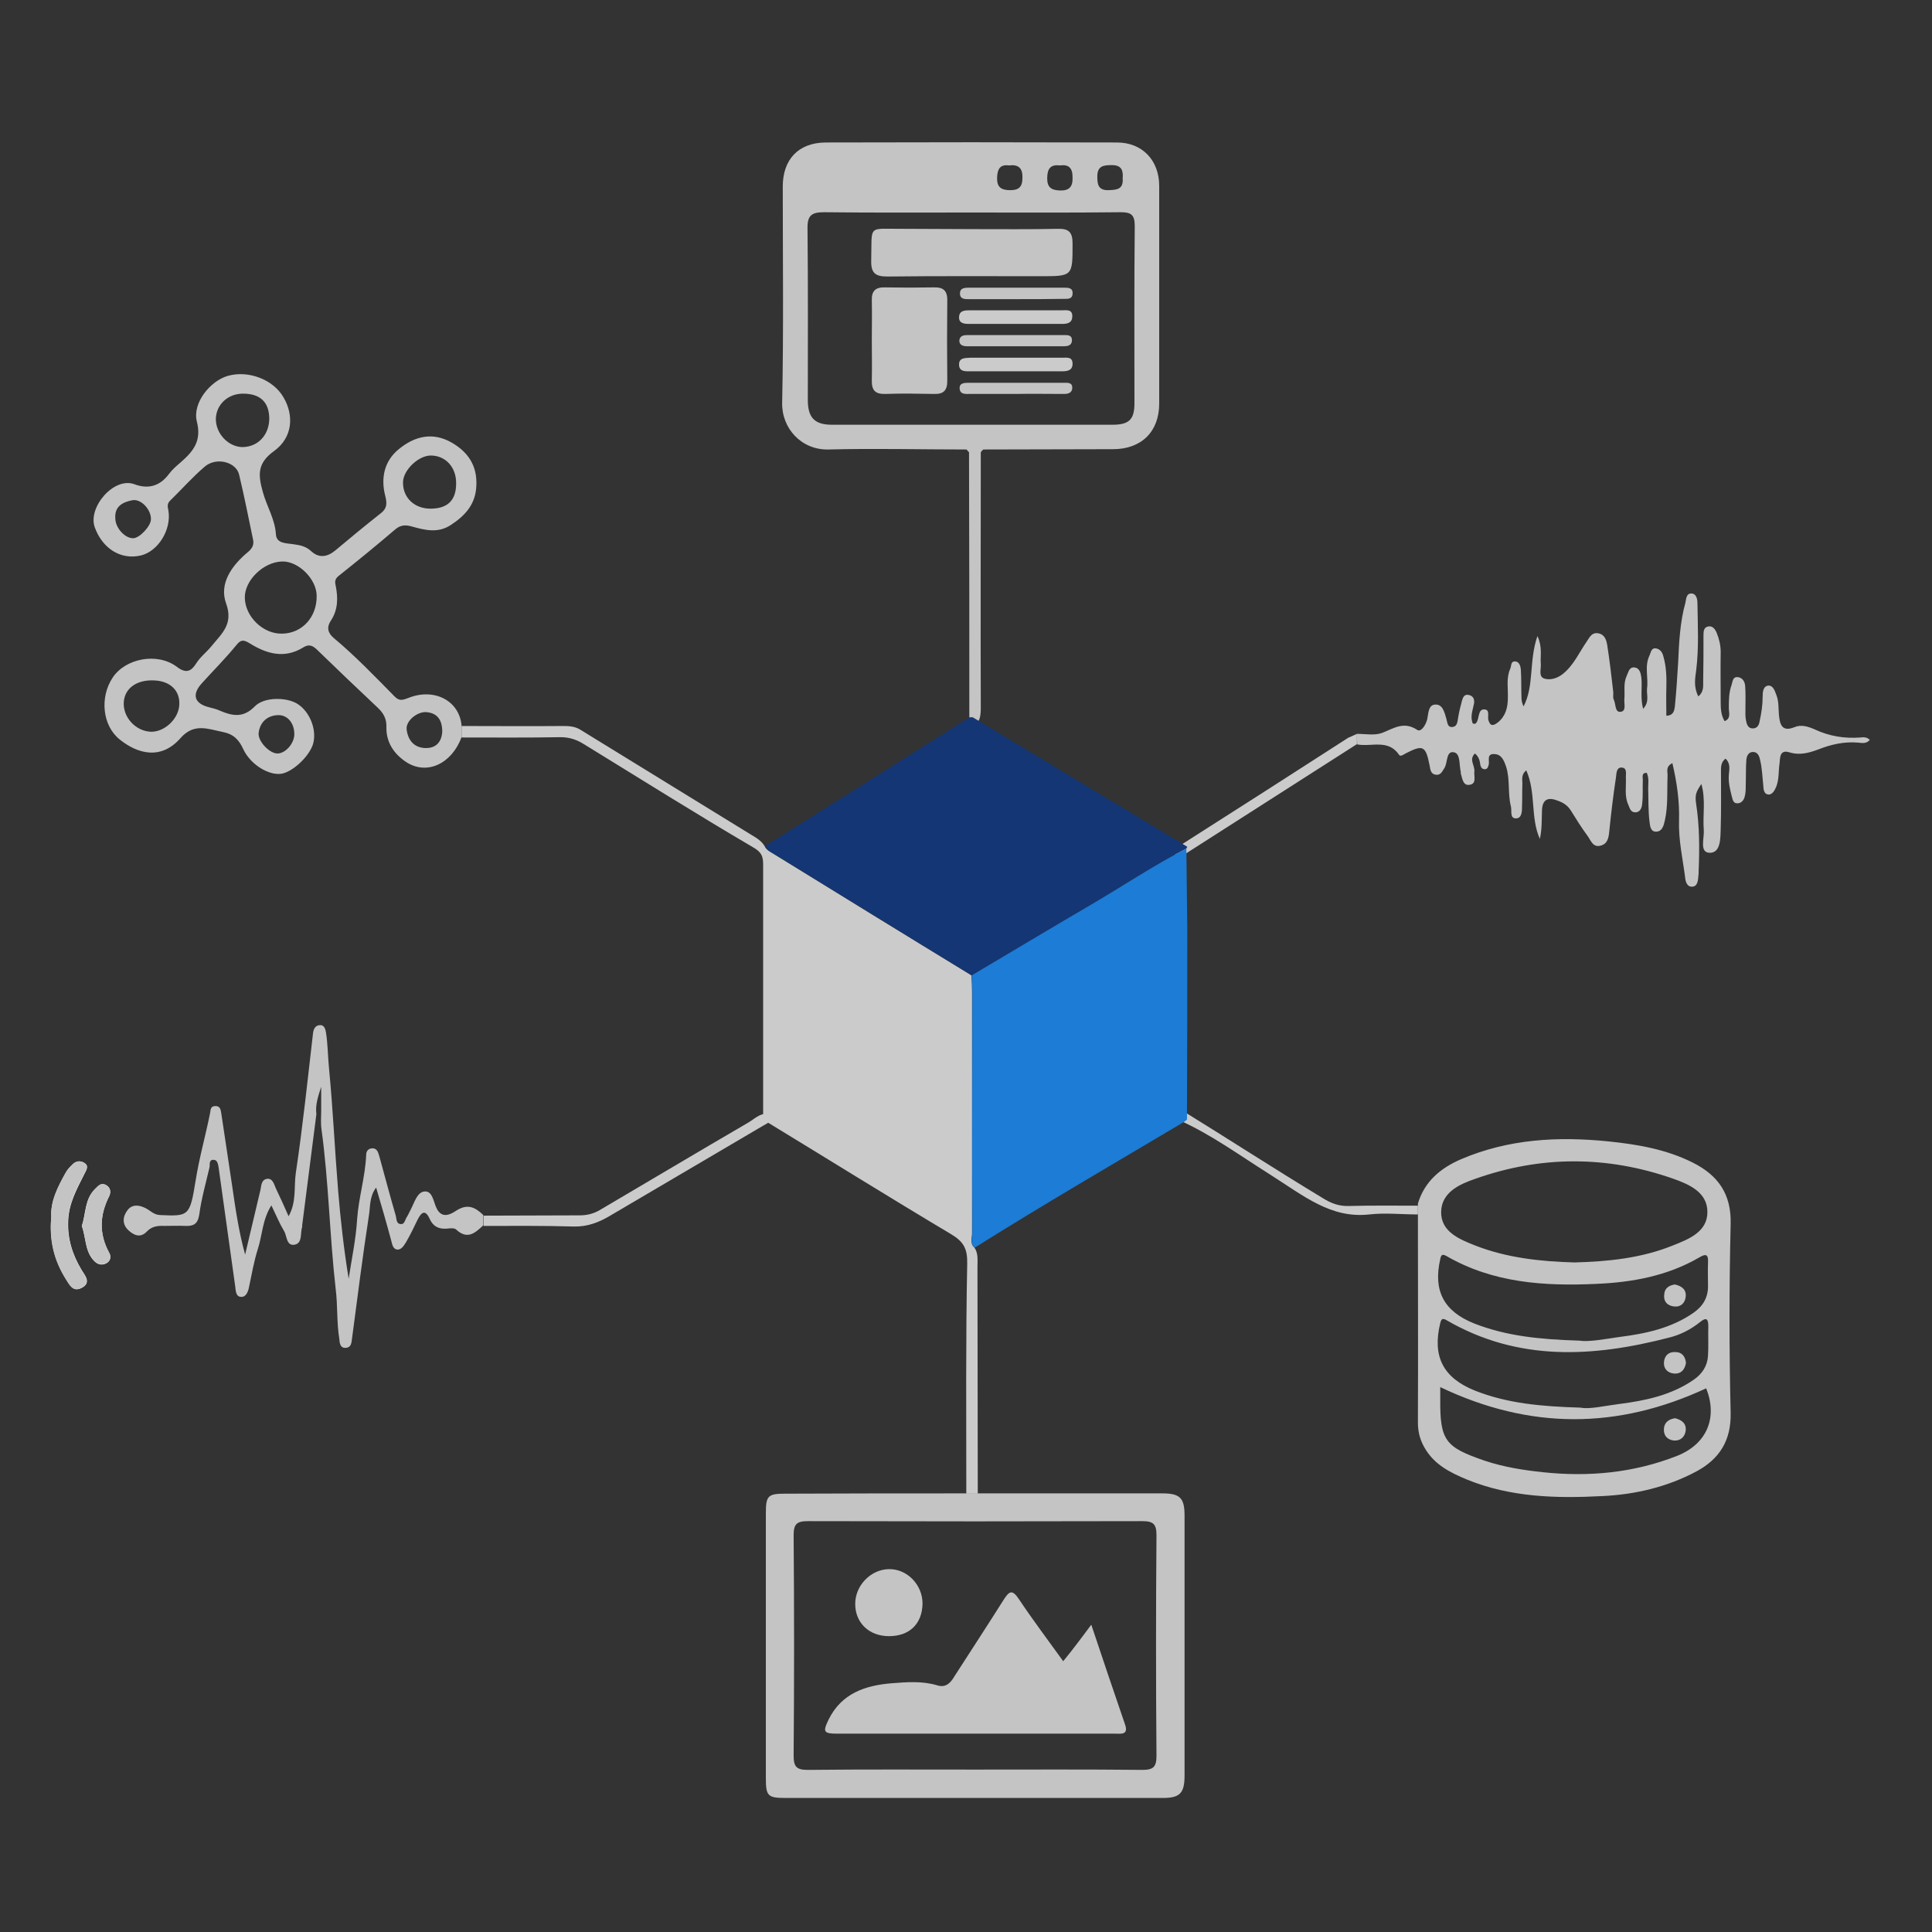 <svg id="Camada_1" xmlns="http://www.w3.org/2000/svg" viewBox="0 0 640 640"><rect x="0" y="0" width="640" height="640" fill="#333333" stroke="none"/><style>.st0{fill:#fefefe}.st1{fill:#cbcbcc}.st2{fill:#c4c4c4}.st3{fill:#143674}.st4{fill:#1c7cd6}</style><path class="st0" d="M17 403c-.7 7.9 1 14.5 4.8 20.6 1.2 1.8 2.3 4.6 5.3 3 3.2-1.7 1.1-4 0-5.8-3.1-5.1-4.8-10.5-4.5-16.5.2-5.7 2.9-10.5 5.4-15.5.6-1.2 1.6-2.6-.1-3.6-1.3-.8-2.7-.6-3.8.5-.9.8-1.8 1.7-2.3 2.8-2.7 4.7-5.1 9.5-4.8 14.5z"/><path class="st0" d="M27.1 406.1c1.4 3.8 1 8.1 3.8 11.3 1.1 1.3 2.5 1.9 4.1 1.2 1.6-.7 1.9-2.3 1.2-3.5-3.5-6.4-3.2-12.6 0-18.9.6-1.3.4-2.8-1.1-3.6-1.6-.9-2.6.3-3.6 1.3-3.5 3.3-3 8.1-4.4 12.2z"/><path class="st1" d="M252.8 370.9v-84.5c0-2.7-.5-4.1-3.3-5.7-18.9-11.1-37.4-22.7-56.1-34.2-2.4-1.5-4.8-2.3-7.7-2.3-10.9.2-21.9.1-32.8.1v-3.8c11.2 0 22.4.1 33.6 0 2 0 3.9.1 5.7 1.2 18.9 11.6 37.7 23.2 56.6 34.8 1.7 1 3.4 2 4.5 3.8.5 1.2 1.7 1.8 2.7 2.4 21.9 13.5 43.8 27 65.8 40.4.1 1.8.2 3.7.2 5.5v79.9c0 1.6-.8 3.4.8 4.8 1.3 1.9 1 4.1 1 6.3 0 25.1.1 50.1.1 75.2h-3.8c0-25.4-.2-50.8.3-76.2.1-5-1.2-7.3-5.4-9.8-20.8-12.4-41.5-25.3-62.2-37.9z"/><path class="st2" d="M322.1 240.3h-1c0-30.2 0-60.3-.1-90.5-.3-.3-.6-.6-.8-.9-15.3 0-30.5-.4-45.8 0-8.9.2-15.5-7-15.3-15.5.5-23.9.2-47.8.2-71.6 0-9 5.2-14.5 14.1-14.6 32.2-.1 64.4-.1 96.6 0 8.4 0 14 5.9 14 14.4v72.1c0 9.3-5.9 15.1-15.3 15.1-14.3 0-28.7.1-43 .1-.3.3-.6.6-.8.9 0 28.4-.1 56.7 0 85.1-.1 2.5-.2 4.5-2.8 5.4zm-.5-169.9c-16.2 0-32.3.1-48.5-.1-4.1 0-5.7.9-5.6 5.4.2 18.9.1 37.9.1 56.8 0 5.8 2.2 8.2 8 8.2h92.9c5.5 0 7.3-1.7 7.3-7.1 0-19.6-.1-39.1.1-58.7 0-3.8-1.2-4.6-4.7-4.6-16.6.2-33.1.1-49.6.1zm12.6-15.6c-2.9-.4-3.8 1.2-3.9 4-.1 3.2 1.3 4.2 4.4 4.2 2.9 0 4-1.2 4-4.1.1-3.2-1.3-4.5-4.5-4.1zm16.9 0c-3.2-.4-4.2 1.2-4.2 4.3 0 3 1.4 3.9 4.2 4 3.2.1 4.3-1.3 4.2-4.4 0-3.1-1.3-4.3-4.2-3.9zm20.8 4.3c.2-2.4-.2-4.4-3.5-4.4-2.6 0-4.9.1-4.9 3.7 0 2.5.2 4.6 3.5 4.6 2.7-.1 5.2-.1 4.9-3.9zM449.5 243.1c2.8 0 5.8.6 8.3-.3 3.9-1.5 7.2-4 11.7-1 1.2.8 2.8-1.5 3.3-3.6.4-1.8.3-4.7 2.6-4.8 2.5-.2 3.1 2.6 3.7 4.6.4 1.3.3 3.1 2.2 2.8 1.4-.2 1.5-1.7 1.7-2.9.3-2 .8-3.9 1.3-5.8.3-1 .7-2.2 2.2-1.9 1.5.3 2 1.4 1.8 2.8-.4 2.2-1.4 4.4-.4 6.7.7.2 1.1 0 1.4-.7.7-1.4.4-4 2.3-4 2.2 0 1 2.4 1.5 3.7.7 2.2 1.9 1.5 3.1.6 2.6-2.1 3.3-5 3.3-8.2.1-3.2-.6-6.5.8-9.6.4-.9.1-2.4 1.5-2.4 1.5 0 1.9 1.6 2 2.7.2 3.1.1 6.2.2 9.2 0 1 .2 2 .7 3 3.6-6.9 1.7-15 4.6-23.3 1.7 3.7.9 6.5 1.1 9.1.2 1.8-.9 4.3 1.2 5 2 .6 4.4-.1 6.3-1.7 3.5-2.9 5.3-7.1 7.8-10.7 1-1.5 1.7-3 3.8-2.6 2.1.4 2.6 2.2 2.9 3.8.8 5.1 1.4 10.3 2 15.5.1.9-.2 2 .2 2.7.7 1.4.3 4.2 2.2 4 2.1-.2 1.1-2.8 1.3-4.3.2-2.6-.4-5.2.8-7.7.6-1.3.8-2.9 2.6-2.7 1.6.2 2 1.8 2.2 3.2.4 3.3-.4 6.7.6 10.5 2.2-2.3 1.1-4.6 1.3-6.7.5-3.6-.9-7.4.8-10.9.5-1.1.6-2.7 2.2-2.4 1.3.2 2.1 1.3 2.4 2.6 1 3.4 1.1 7 1 10.5-.1 3 0 6.1 0 9.2 2.4-.1 2.6-1.7 2.8-2.9.5-4.9.8-9.8 1.1-14.6.3-6.7.6-13.4 2.4-19.9.3-1.2.2-3.2 2.1-3.1 1.5.1 1.9 1.8 1.9 3.2.1 7.4.5 14.8-.4 22.1-.4 2.9-.9 5.7.7 8.8 1.8-1.5 1.6-3.3 1.6-5.1.1-5.1.1-10.1.1-15.2 0-1.3.1-2.7 1.7-2.9 1.4-.2 2.2 1 2.7 2.2.8 2 1.3 4.1 1.3 6.3-.1 5.5 0 11.1 0 16.6 0 2.2.1 4.3 1.3 6.3 2.2-.9 1.4-2.8 1.4-4.3 0-2.6 0-5.2.9-7.7.4-1.1.3-2.7 2-2.6 1.5.1 2.4 1.4 2.5 2.9.2 2.5.1 4.9.1 7.4 0 1.4-.1 2.8.2 4.1.2 1.1.6 2.6 2.2 2.6 1.5 0 2.1-1.1 2.3-2.4.6-2.7 1-5.4 1-8.2 0-1.3.1-3.5 2-3.6 1.4 0 2 1.6 2.5 3 .9 2.2.7 4.5.9 6.8.3 2.9.9 5.7 5.1 4 2.3-1 4.6-.2 6.7.7 4.9 2.3 9.9 3.1 15.2 2.7 1-.1 2.1-.2 3.1.8-1.2 1.4-2.7 1-3.9.9-4.6-.4-8.9.6-13 2.2-3.2 1.2-6.3 2.1-9.8 1-3.3-1-3 2.1-3.2 3.7-.4 2.5-.1 5.2-1.1 7.7-.5 1.2-1.2 2.5-2.4 2.6-1.9 0-1.8-2.1-1.9-3.1-.3-2.9-.4-5.8-1.1-8.6-.3-1.3-.9-2.4-2.3-2.4-1.6 0-2.1 1.5-2.2 2.6-.2 2.8-.1 5.5-.2 8.3 0 1.4 0 2.8-.4 4.1-.3 1-1.1 2-2.3 2-1.4.1-1.6-1.1-1.9-2.2-.6-2.4-1.2-4.7-1-7.2.1-1.7.7-3.7-1.1-5.4-1.7 1.3-1.5 3.1-1.5 4.9 0 6.2.1 12.3-.1 18.5-.1 3.1 0 7.9-3.7 7.8-3.4-.1-1.7-4.8-1.9-7.5-.4-5 .7-10.1-.8-15.3-1.8 2.7-2.2 3.6-1.7 6.8 1.1 7.3 1.1 14.6.8 22 0 .6 0 1.2-.1 1.8-.1 1.4-.3 3.2-1.8 3.4-2 .3-2.5-1.8-2.6-3.2-.8-6.2-2.2-12.3-2-18.6.2-6.4-.7-12.7-2.2-19.1-2.4 1.2-1.5 2.9-1.6 4.3-.2 4.9.2 9.8-.9 14.7-.4 1.8-.9 3.6-2.8 3.7-2.1.1-2.1-2.2-2.3-3.5-.4-3.3-.3-6.7-.4-10.1-.1-2 .4-4-.5-5.9-1.8 0-1.3 1.4-1.3 2.4-.1 2.6.1 5.2-.2 7.8-.1 1.3-.6 2.9-2.3 2.9-1.5 0-1.8-1.3-2.3-2.5-1.3-2.8-.7-5.8-.8-8.7-.1-1.4.5-3.3-1.1-3.6-2.2-.4-2 2.2-2.2 3.3-.9 5.9-1.6 11.8-2.2 17.7-.2 2.1-.5 4.2-2.8 4.8-2.6.8-3.3-1.7-4.4-3.2-2-2.7-3.8-5.6-5.6-8.5-1.1-1.7-2.6-2.6-4.4-3.2-3.3-1.3-5-.2-5.1 3.3-.1 3.1 0 6.3-.7 9.4-3.2-7.1-1.2-15.3-4.5-22.7-1.9 1.5-1.2 3.3-1.3 4.8-.1 2.3 0 4.6-.1 6.9 0 1.7 0 4.1-1.9 4.2-2.3.1-1.4-2.5-1.8-4-1.1-4.3-.2-8.9-1.6-13.2-.7-2-1.5-4-3.8-4.1-2.9-.2-1.5 2.4-2 3.7-.2.6-.3 1.2-1.1 1.3-.9.1-1.4-.5-1.6-1.3-.2-1.4-.4-2.7-1.8-3.9-2.1 2 0 4-.2 5.9-.2 1.7.9 4.3-1.8 4.5-2 .2-2.2-2.2-2.7-3.8v-.5c-.6-2.3 0-6.1-2.3-6.5-2.6-.5-2 3.4-3.1 5.2-.8 1.2-1.3 2.6-3.1 2.2-1.4-.3-1.6-1.6-1.8-2.9-1.3-6.7-2.2-7.1-8-4.1-.7.4-1.7 1.1-2.1.5-3.6-5.4-9.2-2.6-13.9-3.5-.1-1.2-.1-2.3-.1-3.5zM152.9 240.4v3.8c-3.3 8.9-11.6 12.7-18.4 8.2-3.9-2.6-6.6-6.4-6.5-11.5.1-2.7-.9-4.6-2.8-6.4-6.7-6.3-13.4-12.7-20-19.1-1.5-1.5-2.8-2.2-4.8-.9-6.2 3.8-12.1 2.1-17.7-1.4-2-1.2-2.9-1.3-4.4.6-3.6 4.4-7.6 8.4-11.4 12.6-3.5 3.8-2.5 6.8 2.4 8 1.2.3 2.4.6 3.5 1.1 4.2 1.8 7.8 2.5 11.6-1.4 3.1-3.2 10.6-3.1 14.2-.8 4 2.6 6.3 8.3 5.2 12.9-1 4.1-6.6 9.5-10.5 10.2-4.2.7-10.3-3-12.7-8.1-1.4-3.1-3.2-5-6.7-5.7-5-1-9.6-3.1-14.1 2-6.4 7.3-14.1 5.3-20.1.5-5.8-4.6-6.7-14-2.4-20.5 4.2-6.4 14.8-8.5 21.3-3.6 3 2.3 4.7 1.5 6.3-1 1.4-2.3 3.5-3.8 5.2-5.9 3.3-4.1 7.3-7.2 4.8-14.1-2.4-6.6 1.9-12.6 7.2-17 1.6-1.3 2.1-2.6 1.7-4.3-1.5-7.2-2.9-14.3-4.6-21.4-1-4.2-7.6-5.9-11.4-2.6-4.1 3.5-7.7 7.6-11.5 11.3-1.1 1.1-.7 2.1-.5 3.3 1 6.3-3.4 13.4-9.1 14.8-6.8 1.6-12.8-2.4-15.3-9.3-2.4-6.6 6.3-16.8 13.1-14.3 4.5 1.7 8.4.7 11.4-3.3 1.1-1.5 2.5-2.7 3.9-3.9 4.1-3.6 7.1-7 5.4-13.6-1.5-6.1 4.4-13.4 10.3-15.1 6.8-1.9 15 1.2 18.4 7.1 3.6 6.1 3 13.4-3.1 17.8-5.7 4.1-5.3 8-3.7 13.7 1.3 4.7 4 8.9 4.3 13.9.2 3.2 3.6 2.9 5.9 3.3 2.2.3 4.1.7 5.8 2.3 2.5 2.3 5.2 2 7.9-.2 5-4.2 10.1-8.4 15.3-12.5 2-1.6 1.9-3.3 1.3-5.7-1.5-5.9-.3-11.5 4.5-15.4 5.2-4.3 11.2-5.8 17.5-2.2 5.4 3.1 8.5 7.6 8.2 14.2-.2 6.3-3.8 10.1-8.6 13.2-4.2 2.7-8.5 1.6-12.8.4-2.1-.6-3.8-.5-5.5 1-6.1 5.2-12.2 10.2-18.5 15.2-1.3 1-1.6 1.8-1.2 3.4.8 4 .8 8-1.6 11.6-1.4 2.1-1.1 4 .9 5.7 7.2 6 13.7 12.8 20.3 19.5 1.6 1.6 2.8 1 4.5.4 8.4-3.4 16.9.8 17.6 9.2zm-48-43c0-5.6-6.1-11.6-11.5-11.4-6.2.2-12.4 6.3-12.3 12 .1 6.3 6.1 12.1 12.4 11.9 6.6-.1 11.5-5.5 11.4-12.5zm-53.8 28c-5.8-.3-9.8 2.6-10.1 7.2-.3 5 3.9 9.6 9 9.8 4.6.1 9.3-4.4 9.4-9.1.2-4.6-3.1-7.7-8.3-7.9zm38.1-86.6c0-5.5-2.9-8.4-8.7-8.4-5 0-8.9 3.6-9 8.4 0 4.9 4.2 9.3 8.9 9.3 5.1-.1 8.7-4 8.8-9.3zm61.9 21.4c.1-5.4-3.5-9.3-8.4-9.3-4.1 0-9.1 4.8-9.2 8.8-.1 5.1 3.7 8.8 9.1 8.8 5.6 0 8.5-2.7 8.5-8.3zm-53.6 83c0-3.7-2.3-6.5-5.6-6.3-3.4.2-5.7 2.3-6.2 5.7-.5 2.7 3.4 6.9 6.1 7 2.6.1 5.7-3.2 5.7-6.4zm-59.3-71.5c0 3.1 3.1 6.6 5.9 6.6 2.1 0 5.9-4 5.9-6.3.1-3.1-3.2-6.8-6.1-6.3-3.2.6-6 2-5.7 6zm108.3 70.7c0-3.9-1.6-6.2-5.3-6.5-3-.2-6.8 2.9-6.5 5.7.4 3.5 2.4 6.1 6.2 6.2 3.7.1 5.4-2.2 5.6-5.4zM469.7 398.7c2.2-7.4 7.6-11.8 14.3-14.7 15.7-6.7 32-7.6 48.8-5.9 9.7 1 19.1 2.6 27.9 7 8.4 4.2 12.9 10.4 12.6 20.5-.5 20.8-.5 41.6 0 62.4.2 9.2-3.7 15.3-11.3 19.4-9.7 5.2-20.4 7.7-31.3 8.2-15.2.8-30.4.4-44.8-5.5-5.3-2.2-10.3-4.7-13.5-9.7-1.8-2.8-2.7-5.7-2.7-9.1.1-23.3 0-46.5 0-69.8v-2.8zm51.9 19.5c11.1-.3 22.1-1.4 32.5-5.6 5.3-2.1 11.5-4.5 11.5-11.1s-6.1-9.2-11.5-11.1c-21.8-7.6-43.7-7.6-65.4.1-5.3 1.8-11.1 4.5-11.3 10.8-.2 6.7 6 9.2 11.3 11.3 10.5 4.1 21.7 5.3 32.9 5.6zm2 48.1c3 .6 7.9-.6 12.7-1.2 8.7-1.1 17.3-2.9 24.7-8 2.9-2 4.6-4.6 4.8-8 .2-3.2 0-6.5.1-9.7 0-2.5-.6-3.2-2.8-1.4-3 2.4-6.5 4.2-10.2 5.1-25.1 6.5-49.9 8-73.6-5.7-1.2-.7-1.8-.8-2.2.9-2.7 11.1 1 18.2 11.6 22.4 10.7 4.2 21.7 5.2 34.9 5.6zm-46.5-6.8v3.9c-.1 13.8 1.6 16 14.8 20.5 6.3 2.1 12.7 3.1 19.3 3.8 15.2 1.6 30 .2 44.3-5.4 10.1-4 13.5-12.8 9.7-22.4-29.3 13.6-58.3 13.8-88.1-.4zm46-15.4c3.3.5 8.4-.5 13.3-1.2 8.7-1.1 17.3-2.9 24.7-8.1 3.1-2.2 4.8-5.1 4.7-9 0-2.5-.1-4.9 0-7.4.1-2.4-.2-3.5-3-1.8-10.5 6.1-22.2 8.2-34 8.7-17.2.8-34.2-.3-49.6-9.2-1.3-.7-1.8-.6-2.1 1-2.4 10.5 1.2 17.3 11.2 21.3 10.7 4.2 21.8 5.3 34.8 5.7zM320.2 494.7H385c5.9 0 7.4 1.5 7.4 7.4v86c0 5.9-1.5 7.5-7.2 7.5H260.4c-6.1 0-6.7-.6-6.7-6.6v-87.8c0-5.7.7-6.4 6.4-6.4 20-.1 40-.1 60.1-.1zm2.8 91.5c18.5 0 36.9-.1 55.4.1 3.7 0 4.7-1 4.7-4.7-.2-24.3-.2-48.6 0-73 0-3.7-1-4.7-4.7-4.7-36.9.1-73.9.1-110.8 0-3.7 0-4.7 1-4.7 4.7.2 24.3.2 48.6 0 73 0 3.7 1 4.7 4.7 4.7 18.5-.2 37-.1 55.4-.1zM104.8 369.1c-1.6 12.3-3.1 24.5-4.7 36.8v.5c-.7 2 .2 5.3-2.4 5.9-2.9.6-2.6-2.9-3.6-4.5-1.5-2.5-2.6-5.2-4.2-8.5-3 4.7-3 9.9-4.5 14.5-1.3 4.1-2 8.3-2.9 12.5-.3 1.6-1 3.4-2.6 3.3-1.8 0-1.8-2-2-3.6-1.8-13.1-3.7-26.3-5.5-39.4-.2-1.1-.4-2.4-1.7-2.4-1.6 0-1.1 1.6-1.3 2.5-1.2 5.2-2.7 10.4-3.4 15.7-.5 3.1-1.9 3.8-4.6 3.7-2.3-.1-4.6 0-6.9 0-2.2-.1-4.2.1-5.9 1.9-2.1 2.2-4.3 1.2-6.1-.5-2.1-2-1.9-4.5-.2-6.7 1.6-2 3.9-1.6 5.9-.6 1.6.8 2.7 2.2 4.8 2.3 9.5.4 9.9.5 11.8-11.4 1.2-7.6 3.3-14.9 4.8-22.4.2-1.1.1-2.2 1.6-2.3 1.7-.1 1.9 1.1 2.1 2.4l3.6 24c1.1 7.6 2.2 15.2 4.3 22.8 1.7-7 3.3-14.1 5-21.1.4-1.5.2-3.7 2.3-4 1.9-.2 2.3 1.9 2.9 3.2 1.4 2.9 2.7 5.8 4.2 9.2 2.7-4.8 1.7-9.8 2.4-14.4 2.3-15.4 3.9-30.8 5.7-46.3.2-1.4.7-2.4 2.1-2.6 1.7-.2 2 1.4 2.2 2.5.6 3.9.6 7.9 1 11.9 1.3 13.4 1.9 26.9 3 40.3.8 9.7 1.9 19.5 3.5 29.3 1-6.6 2.4-13.1 2.8-19.7.5-7.2 2.7-14.1 3-21.3 0-1.3.7-2.1 1.9-2.2 1.9-.1 2.1 1.6 2.5 2.8 1.8 6.5 3.5 13 5.4 19.5.3 1.1.1 2.8 1.8 2.8 1.2 0 1.3-1.6 1.9-2.4.5-.8.8-1.6 1.3-2.5 1.2-2.3 2.1-5.7 4.5-5.9 2.7-.3 3 3.5 4 5.5 1.9 4 5.2 1.7 6.6.8 3.8-2.4 6.3-1 8.9 1.5v3.4c-2.7 2.5-5.2 4.9-9 1.4-.6-.6-2.1-.4-3.1-.3-2.6.2-4.5-.7-5.6-3.1-1.5-3.4-2.8-2.4-4.1.2-1.2 2.5-2.4 5-3.8 7.4-.7 1.1-1.6 2.7-3.1 2.4-1.4-.3-1.5-2-1.9-3.3-1.5-5.6-3.1-11.1-4.9-17.2-2.3 3-1.9 6.4-2.4 9.3-2.1 13.6-3.8 27.2-5.6 40.8-.2 1.5-.3 2.9-2.1 3-2 .1-2-2-2.1-3-.9-5.4-.5-11-1.2-16.5-2-17.6-2.3-35.3-4.7-52.9-.3-2-.1-4-.1-6V360c-1 3.1-2 6-1.6 9.1z"/><path class="st1" d="M160.2 406.1v-3.4c10.6 0 21.2-.1 31.8-.1 2.4 0 4.5-.5 6.6-1.7 16.5-9.7 32.9-19.5 49.4-29.1 2.2-1.3 4.3-3.7 7.5-2.5v-.1c.4 2.2-1.1 2.8-2.7 3.7l-51 30c-3.6 2.1-7.3 3.5-11.7 3.4-9.9-.3-19.9-.2-29.9-.2zM469.7 399.4v2.9c-5.4 0-10.8-.6-16.1 0-12.7 1.4-21.5-6-33-13.3-10.6-6.7-19.3-13.1-29.9-17.9-2.2-1-3.9-2.1-5.3-3.5.1-.6.1-.8.2-1.4 2-1.2 3.6.2 5.1 1.1 15.9 9.8 31.6 20 47.5 29.6 2.7 1.7 5.3 2.7 8.6 2.6 7.5-.2 15.2-.1 22.9-.1z"/><path class="st2" d="M17 403c-.3-5 2.1-9.8 4.7-14.5.6-1 1.5-1.9 2.3-2.8 1.1-1.1 2.5-1.3 3.8-.5 1.7 1.1.7 2.5.1 3.6-2.5 4.9-5.1 9.7-5.4 15.5-.3 6 1.5 11.4 4.5 16.5 1.1 1.8 3.2 4.1 0 5.8-2.9 1.6-4.1-1.1-5.3-3-3.8-6.1-5.5-12.7-4.7-20.6z"/><path class="st1" d="M449.5 243.1v3.4c-19 12.1-37.9 24.3-56.9 36.4-1.1.7-1.9 1.6-3.2.6-.2-.2-.2-.4-.1-.6 0-1.5.9-2.4 2.2-3.2 18.4-11.7 36.8-23.5 55.1-35.3.9-.4 1.9-.8 2.9-1.3z"/><path class="st2" d="M27.1 406.1c1.5-4 1-8.8 4.4-12.3 1-1 2-2.2 3.6-1.3 1.5.8 1.7 2.3 1.1 3.6-3.2 6.3-3.5 12.6 0 18.9.7 1.2.4 2.8-1.2 3.5-1.6.7-3 .1-4.1-1.2-2.8-3.1-2.4-7.4-3.8-11.2zM322.4 75.9c9.4 0 18.8.1 28.1-.1 3.6-.1 4.8 1.2 4.8 4.8 0 10.9.1 10.9-10.6 10.9-16.9 0-33.8-.1-50.8.1-4 0-5.4-1.2-5.3-5.3.3-12.2-1.4-10.4 10.6-10.5 7.9 0 15.5.1 23.2.1zM288.8 112.9c0-4.5.1-8.9 0-13.4-.1-3.2 1.3-4.4 4.4-4.3 5.4.1 10.8.1 16.1 0 3-.1 4.5.9 4.5 4.2-.1 8.9-.1 17.8 0 26.8 0 3.2-1.3 4.4-4.4 4.3-5.4-.1-10.8-.2-16.1 0-3.5.1-4.6-1.3-4.5-4.7.1-4.3 0-8.6 0-12.9z"/><path class="st1" d="M336.8 102.8h14.8c1.6 0 3.8-.5 3.6 2.2-.1 2-1.7 2.3-3.3 2.3h-31c-1.7 0-3.3-.3-3.2-2.3.1-2.1 1.8-2.2 3.4-2.2h15.7zM336.4 123h-14.8c-1.7 0-3.8.2-3.9-2.1-.1-2.4 1.9-2.3 3.7-2.4h30.5c1.5 0 3.4-.4 3.4 2 0 2.3-1.8 2.5-3.6 2.5h-15.3z"/><path class="st2" d="M336.3 99.1h-15.2c-1.4 0-3.1.1-3.1-1.9 0-1.9 1.7-1.9 3.1-1.9h31.4c1.4 0 3 0 2.8 2.1-.1 1.7-1.6 1.6-2.8 1.6-5.5.1-10.9.1-16.2.1zM336.8 111h15.6c1.2 0 2.7-.1 2.7 1.7 0 1.6-1.2 2-2.6 2h-32.2c-1.3 0-2.6-.4-2.5-2 .2-1.6 1.6-1.7 2.8-1.7h16.2zM336.4 130.5h-15.2c-1.4 0-3.1.2-3.3-1.7-.2-1.9 1.5-2 2.9-2h31.8c1.2 0 2.7-.1 2.6 1.8-.1 1.5-1.3 1.9-2.7 1.9-5.4 0-10.8-.1-16.1 0 0-.1 0 0 0 0zM558.5 451.5c-.4 2.2-1.6 3.7-4 3.5-2-.2-3.4-1.5-3.3-3.6.1-2.3 1.6-3.7 3.9-3.5 2 0 3.2 1.4 3.4 3.6zM554.9 469.8c2.3.6 3.8 1.8 3.5 4.2-.3 2-1.7 3.3-3.8 3.2-2.3-.2-3.6-1.7-3.4-4 .2-2.2 1.8-3.1 3.7-3.4zM554.8 425.5c2.4.5 3.9 1.8 3.6 4.1-.2 2-1.6 3.4-3.7 3.2-2.3-.2-3.7-1.6-3.4-4 .1-2.1 1.6-3 3.5-3.3zM352.2 550.3c1.8-2.2 3.3-4.1 4.8-6.1 1.4-1.8 2.7-3.6 4.5-6 3.8 11.4 7.5 22.3 11.2 33.1 1.2 3.5-1.4 3-3.3 3h-92c-4.6 0-4.9-.6-2.9-4.7 4.3-8.7 12.2-11.3 20.9-12 5-.4 10.2-.8 15.1.7 3 .9 4.5-1 5.8-3.2 5.4-8.4 10.9-16.8 16.2-25.2 1.8-2.8 2.8-3.5 5-.2 4.6 6.9 9.6 13.5 14.7 20.6zM294.5 542c-6.6 0-11.2-4.4-11.2-10.7 0-6 5-11.3 11-11.5 6.1-.2 11.3 5.1 11.3 11.4-.1 6.7-4.3 10.8-11.1 10.8z"/><path class="st3" d="M393 281.1c-10.9 5.6-21.1 12.4-31.6 18.6-13.2 7.7-26.3 15.6-39.5 23.4-21.9-13.5-43.9-26.9-65.8-40.4-1-.6-2.2-1.2-2.7-2.4 22.6-14.2 45.2-28.4 67.8-42.7h1l71.1 42.9c-.2.5-.2.5 0 0l-.3.6z"/><path class="st4" d="M322.9 413.3c-1.6-1.4-.8-3.2-.8-4.8-.1-26.6 0-53.3 0-79.9 0-1.8-.1-3.7-.2-5.5 13.2-7.8 26.3-15.7 39.5-23.4 10.6-6.2 20.7-13 31.6-18.6l.3 26.2c0 21.2 0 42.4-.1 63.6-.3.2-.6.5-.9.7-23.2 13.8-46.5 27.3-69.4 41.7z"/></svg>